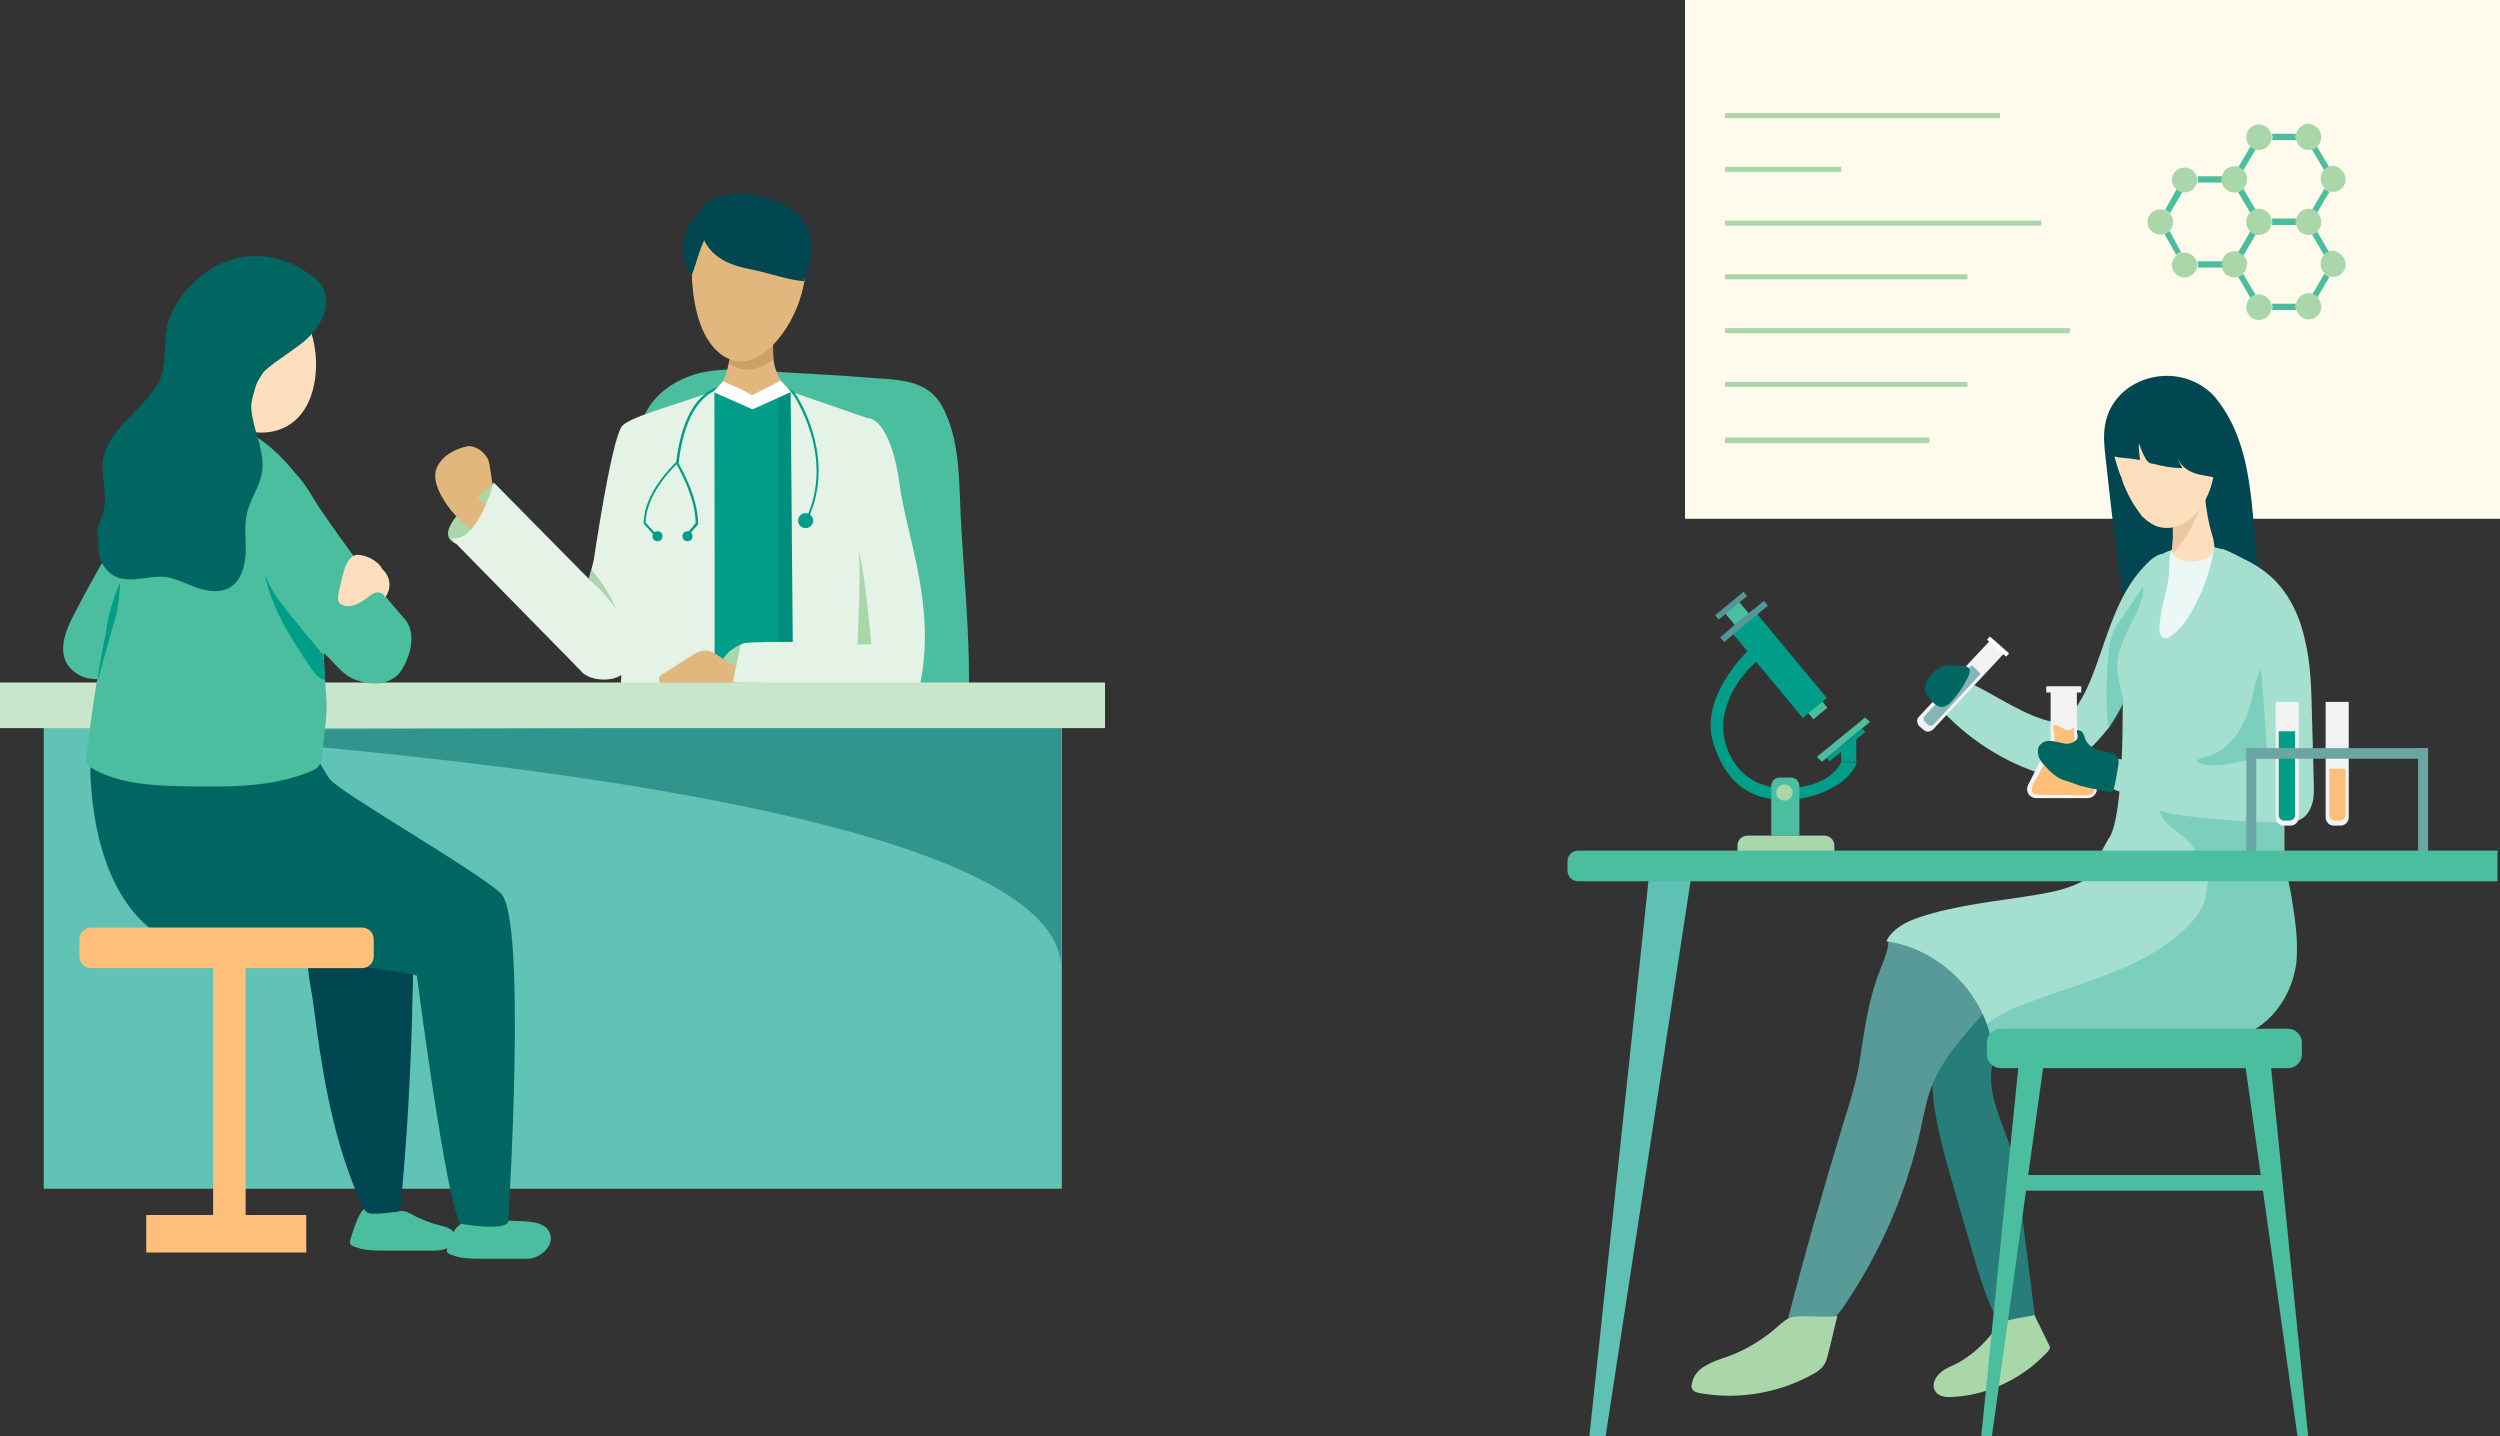 <?xml version="1.0" encoding="utf-8"?>
<!-- Generator: Adobe Illustrator 25.0.0, SVG Export Plug-In . SVG Version: 6.00 Build 0)  -->
<svg version="1.1" id="Layer_1" xmlns="http://www.w3.org/2000/svg" xmlns:xlink="http://www.w3.org/1999/xlink" x="0px" y="0px"
	 viewBox="0 0 400 229.8" style="enable-background:new 0 0 400 229.8;" xml:space="preserve">
<rect x="0" y="0" width="400" height="229.8" fill="#333333" stroke="none"/>
<style type="text/css">
	.st0{fill:#A9D7AA;}
	.st1{fill:#4CBEA0;}
	.st2{fill:#E1B77E;}
	.st3{fill:#009D88;}
	.st4{opacity:0.25;fill:#006662;enable-background:new    ;}
	.st5{fill:#E5F3E6;}
	.st6{fill:#CE9F67;}
	.st7{fill:#FFFFFF;}
	.st8{fill:#61C2B6;}
	.st9{opacity:0.49;fill:#006662;enable-background:new    ;}
	.st10{fill:#CAE6CA;}
	.st11{fill:#004751;}
	.st12{fill:#006662;}
	.st13{fill:#FEDFBD;}
	.st14{fill:#FDBF7A;}
	.st15{fill:#FFFBEC;}
	.st16{fill:#267D7A;}
	.st17{fill:#579A97;}
	.st18{fill:#A5DFCF;}
	.st19{opacity:0.25;fill:#009D88;enable-background:new    ;}
	.st20{fill:#EBF8F5;}
	.st21{fill:#EDC7A2;}
	.st22{fill:#F2F2F2;}
	.st23{fill:#85B5B4;}
	.st24{fill:#5EC1B4;}
	.st25{fill:#549896;}
	.st26{fill:#6BA6A4;}
</style>
<path class="st0" d="M78.9,77.3c0,0-9,6.4-6.9,9c2.1,2.5,6.7-0.9,6.7-0.9l1.2-3.6L78.9,77.3z"/>
<path class="st1" d="M102.2,73.6c0-2.2-0.1-4.5,0.7-6.6c1.4-3.8,5.1-6.3,9-7.3c4.9-1.2,10.9-0.2,15.9,0c3.6,0.2,7.2,0.4,10.8,0.7
	c4.5,0.4,9.7,0,12.2,4.7c2.4,4.5,2.6,9.8,2.8,14.8c0.5,13.5,2.5,27.3,0.7,40.8c0,0.2-0.1,0.4-0.1,0.6c-0.1,0.8-0.3,1.6-0.7,2.2
	c-1,1.6-3,2.1-4.8,2.5c-10.4,2-21.2,2.4-31.8,1.3c-3.2-0.3-6.5-0.8-9.3-2.4c-8.1-4.4-5-14.3-5-21.8
	C102.7,93.4,102.4,83.5,102.2,73.6z"/>
<path class="st2" d="M78,86.9c-0.5,0-2.3-1.9-2.8-2.3c-1.1-0.9-2.1-1.8-3-2.9c-1.4-1.8-3.4-4.9-2.2-7.1c0.9-1.8,2.9-2.8,4.8-3.2
	c1.3-0.2,3,1.1,3.4,2.4c0.1,0.3,0.6,3.6,0.6,3.6l-2.4,2.2l3.3,3.2l0.2,3.8C80,86.6,78,86.9,78,86.9z"/>
<path class="st2" d="M113.5,63.4c4.1,2.5,9.8,2.4,13.8-0.2c-1.9-1.1-3.1-3.1-3.5-5.3c0-0.2-0.1-0.4-0.1-0.6c-0.1-0.5-0.1-1-0.1-1.5
	s0-1,0-1.5c0-0.2,0-0.4,0-0.5c0-0.8,0.1-1.6,0.2-2.4c0,0,0,0-0.1,0.1c-1.8,2.3-4.2,4.3-6.9,5.4c0,0.4-0.1,0.8-0.2,1.2
	s-0.2,0.9-0.3,1.3l0,0c-0.2,0.7-0.5,1.4-0.9,2C115,62.3,114.4,63.1,113.5,63.4z"/>
<polygon class="st3" points="110.8,64 110.8,129.6 130.6,128.9 134.5,66.2 126.6,62.7 126.6,62.7 121.7,62.6 120.3,63.2 118.8,62.6 
	114.3,62.5 "/>
<path class="st4" d="M124.5,63.5l0.1,109c0,2.6,2.1,4.8,4.8,4.8h1.9l-2-113.2c-1.7-0.6-2.4-1.3-2.7-1.4l-0.3-0.2L124.5,63.5z"/>
<path class="st5" d="M113.6,174.1c0,0.2-0.1,0.4-0.1,0.4c-1.1,2.3-16.1,2.6-16.1,2.6l2-69.1c-1.7,1.2-5.3,0.9-6.5-0.7L72.1,86.1
	c4.3,0.9,6.9-8.9,6.9-8.9l14.2,14.4l0.1,0.1l0.9,0.9l0.1-0.2l0.4-1.6l0.3-1.2c0,0,2.8-19.1,4.5-21.4c1.1-1.4,8.1-3.3,11.4-4.5
	c1.7-0.6,3-1,3.3-1.1h0.1c0,0,0,0,0,0.1C114.3,65.4,114.6,166.5,113.6,174.1z"/>
<path class="st5" d="M141.8,116.2V180l-1.9-1.1v0.1l-9.3-3.8c-1.9-1.2-3.1-1.5-3.2-6.8l-0.9-105.8l1,0.4l0,0l11.3,3.9
	c1.4,0.7,2.5,2,2.7,3.6l3.1,22.7C150.8,106.4,146.4,113.1,141.8,116.2z"/>
<g>
	<path class="st3" d="M110.1,85.7l-0.3-0.2l1.5-1.8c0-4.4-3.1-9.4-3.1-9.5l0.3-0.2c0,0.1,3.2,5.2,3.2,9.8v0.1L110.1,85.7z"/>
	<circle class="st3" cx="105.2" cy="85.8" r="0.8"/>
	<circle class="st3" cx="110" cy="85.8" r="0.8"/>
	<path class="st3" d="M104.7,85.7l-1.7-1.9v-0.1c0-4.8,4.6-9.2,5.2-9.8c1.4-11.8,7.2-12.1,7.5-12.2v0.4c-0.1,0-5.8,0.4-7.1,11.9v0.1
		h-0.1c-0.1,0-5.1,4.6-5.2,9.5l1.6,1.8L104.7,85.7z"/>
</g>
<g>
	<path class="st3" d="M129.4,82.8l-0.3-0.1c4.4-9.8-1.9-19.1-2.5-20.1l0.6,0.3l0,0C128.7,65.2,133.4,73.8,129.4,82.8z"/>
	<circle class="st3" cx="128.9" cy="83.3" r="1.2"/>
</g>
<path class="st6" d="M116.7,58.2c0.7,0.5,1.6,0.8,2.5,0.9c1.7,0.1,3.2-0.6,4.6-1.7c-0.1-0.5-0.1-1-0.1-1.5s0-1,0-1.5
	c0-0.2,0-0.4,0-0.5c0-0.8,0.1-1.6,0.2-2.4c0,0,0,0-0.1,0.1c-1.8,2.3-4.2,4.3-6.9,5.4C116.8,57.4,116.7,57.8,116.7,58.2z"/>
<polygon class="st7" points="114.1,62.7 120.4,65.5 126.6,62.7 126.6,62.7 124.9,60.9 122,62.4 120.3,63.2 118.6,62.3 115.7,61 
	114.3,62.5 "/>
<path class="st5" d="M138.9,66.9c0,0,3.6-0.2,5.1,11s10.6,29.7-5.1,47.7l-6.7,1.5L138.9,66.9z"/>
<path class="st2" d="M110.8,38.9c-0.3,4.3-0.2,8.7,1.2,12.8c1,2.9,3.1,5.8,6.1,6.1c2.5,0.2,4.7-1.5,6.3-3.4c4.2-5,5.7-12.2,3.8-18.5
	c-0.2-0.6-0.4-1.2-0.8-1.7c-0.6-0.7-1.5-1-2.3-1.3C119.2,31.2,111.3,31.6,110.8,38.9z"/>
<path class="st5" d="M126,102.7c-0.8,0-6.1,0-6.9,0.2c-0.7,0.2-1.3,0.7-2,1.1c-2.2,1.4,0.1,2.9-2,4.3c-0.2,0.6,0.5,0.9,1,0.9
	c10.3,0.2,20.6,0.1,30.8-0.4c0.9,0,0.2-5-0.7-5.5c-1.3-0.9-4.6-0.2-6.1-0.2C135.4,103,130.7,102.8,126,102.7z"/>
<path class="st0" d="M118.5,103.1l-1.2,5.9l-2.2-0.7C115,108.3,114.3,105.2,118.5,103.1z"/>
<path class="st2" d="M112.5,104.1c-0.7,0.1-1.4,0.5-2,0.9c-1.6,1-3.1,2-4.7,3c-0.1,0.1-0.2,0.2-0.3,0.3c-0.3,0.6,0.3,1.3,0.8,1.5
	c3.4,1.2,6.9,1.6,10.4,1c0.5-1.3,0.8-2.9,1-4.4C116,106.2,114.4,103.8,112.5,104.1z"/>
<rect x="7" y="109.5" class="st8" width="162.9" height="80.7"/>
<path class="st0" d="M137.2,103.1c0.1-2.5,0.2-5.1,0.3-7.6c0-2.5,0.1-5.1-0.1-7.7c0.5,2.5,0.9,5,1.2,7.6c0.3,2.5,0.6,5.1,0.8,7.7
	H137.2z"/>
<path class="st0" d="M93.2,91.7L93.2,91.7C93.2,91.8,93.2,91.8,93.2,91.7L93.2,91.7z"/>
<path class="st0" d="M98.7,97.6c-1.3-1.9-2.8-3.5-4.5-4.9l0.4-1.6C96.3,93.1,97.7,95.3,98.7,97.6z"/>
<path class="st9" d="M169.8,116v39c0-20.7-69.8-30.9-118.1-35.4c-15.8-1.5-29.3-2.4-37.3-2.9v-0.1c8,0.1,21.7,0.1,37.7,0.1
	C100.3,116.5,169.8,116,169.8,116z"/>
<rect y="109.2" class="st10" width="176.8" height="7.3"/>
<path class="st1" d="M56.1,198.2c-0.1,0.2-0.1,0.4-0.1,0.7c0.1,0.3,0.4,0.5,0.8,0.6c1.5,0.6,3.2,0.6,4.9,0.6c2.4,0,4.8,0,7.2,0
	c1,0,2,0,2.8-0.5s1.4-1.6,0.9-2.4c-0.4-0.7-1.3-0.9-2.1-1.1c-1.6-0.4-3.2-1-4.6-1.8c-0.4-0.2-0.9-0.5-1.3-0.5
	c-0.4-0.1-0.8,0-1.2,0.1C58.9,194.4,58.5,190.2,56.1,198.2z"/>
<path class="st1" d="M71.6,199.5c-0.1,0.2-0.1,0.4-0.1,0.7c0.1,0.3,0.4,0.5,0.8,0.6c1.5,0.6,3.2,0.6,4.9,0.6c2.4,0,4.8,0,7.2,0
	c2.1,0,4.8-2.4,3.3-4.6c-1.4-2-5.6-1.1-7.6-1.7c-0.4-0.1-0.8,0-1.2,0.1C74.4,195.6,73.2,194.5,71.6,199.5z"/>
<path class="st11" d="M66.1,152c0,2.6,0,5.2-0.1,7.7c-0.2,10.5-0.9,23.7-2,34c-1.3,0.3-2.7,0.5-4,0.5c-0.5,0-1,0-1.4-0.3
	s-1.6-3.2-1.8-3.7c-3.8-9.3-5.4-19.6-6.7-29.8c-0.1-0.8-0.3-1.9-0.5-3.1c-0.5-3-0.8-6.6,1.1-7.8c3.2-2,10-0.6,13.4-0.1
	c0.6,0.1,1.3,0.2,1.7,0.9C66,150.8,66.1,151.5,66.1,152z"/>
<path class="st12" d="M14.5,118.6c0,0.8-2.5,32.9,21.1,34.2s31.1,3.3,31.1,3.3s4.7,36.6,7,39.7c0,0,6.6,1.2,7.6-0.2
	c0,0,3.1-48.8-1.2-52.7c-4.3-3.9-25.9-16.2-27.4-18.3c-1.4-2.1-4.7-8.3-4.7-8.3L14.5,118.6z"/>
<path class="st13" d="M50.5,59.8c-0.4,4.8-2.9,9.1-8.2,9.4c-2.8,0.2-4.9-1.2-6-3.4c-1.6-3.2-2.5-6.8-2.4-10.4c0-3.2,1-6.7,4-8.5
	s6.8-0.7,9.1,1.4C49.5,50.7,50.9,55.5,50.5,59.8z"/>
<path class="st12" d="M31.5,51.3c-0.8,2.7-0.8,3.5-1,7.5c-0.1,1.4-0.1,2.9,0.3,4.3c0.5,1.4,1.6,2.7,3.2,2.9c1.6,0.3,3.2-0.6,4.3-1.8
	s1.8-2.5,2.9-3.7c2.1-2.4,5.1-3.9,7.6-6c2.4-2.1,4.3-5.4,3-8.2c-0.9-2-3.3-3.2-5.6-3.4C39.4,42.2,33.3,45.2,31.5,51.3z"/>
<path class="st13" d="M36.5,66.8c-1.1,0.3-1.4,1.8-0.8,2.7c0.6,0.9,1.9,1.2,3,1c0.6-0.1,1.2-0.3,1.6-0.8c0.6-0.8,0.2-2,0.3-3
	c-1.4-0.2-2.9-0.3-4.3-0.2"/>
<path class="st1" d="M64.2,107.3c-0.7,1.1-2,1.8-3.3,2c-1.1,0.2-2.4,0-3.6-0.4c-2.5-0.7-3.6-2.8-5.5-4.4c0,0.1,0,0.2,0,0.3
	c0,0,0,0,0,0.1c0,0.7,0.1,1.4,0.1,2.1c0.4,6.2,0.5,6.2,0.1,9.5c-0.1,0.8-0.2,1.7-0.3,2.9c0,0.4-0.1,0.7-0.1,1.2
	c-0.1,0.6-0.2,1.3-0.5,1.8c-0.4,0.6-1,0.9-1.6,1.1c-6.4,2.6-13.4,2.4-20.2,2.3c-5.3-0.1-11-0.4-15.6-3.5c0.2-2,0.4-3.9,0.7-5.7v-0.1
	c1.5-11.9,3.3-17.9,6.6-31.4c1.2-4.8,2.2-10.2,5.5-13.5c10.3-10.4,20.5,3.9,20.8,4.2c1.4,1.3,3.1,4.4,3.7,5.3
	c4.8,7,8.2,11.6,13.8,18C66.6,101.2,65.8,104.8,64.2,107.3z"/>
<path class="st1" d="M11.8,98.4c-1.2,2.3-2.4,5.2-1.2,7.6c0.8,1.5,2.4,2.4,3.9,2.6s3.2,0,4.8-0.3c2.9-9,5.7-17.9,8.5-27
	c0.4-1.4,2.3-7.4,0.2-8.2c-1.7-0.6-4.8,5.7-5.7,7.1C18.5,86.1,15,92.2,11.8,98.4z"/>
<path class="st3" d="M52,108.8L52,108.8c-1.1-0.2-1.7-1.2-2.3-2c-3.2-4.7-6.4-9.7-7.4-15.3c0.2,1,0.8,2.1,1.5,3.3l0,0
	c1.5,2.4,3.8,4.9,5,6.5c0.2,0.3,1.7,1.9,2.9,3.5c0,0.3,0,0.6,0.1,0.9v0.1C51.9,106.8,52,107.8,52,108.8z"/>
<path class="st3" d="M15.6,108.6c0.4-2.6,0.9-5.2,1.4-7.7c0.2-1.3,0.4-2.6,0.8-3.8c0.4-1.3,0.8-2.5,1.3-3.7h0.1
	c0,1.3-0.2,2.6-0.4,3.9c-0.2,1.3-0.6,2.5-1,3.8c-0.7,2.5-1.4,5.1-2.1,7.6L15.6,108.6z"/>
<path class="st14" d="M57.9,154.9H14.6c-1.1,0-1.9-0.9-1.9-1.9v-2.7c0-1.1,0.9-1.9,1.9-1.9h43.3c1.1,0,1.9,0.9,1.9,1.9v2.7
	C59.8,154,59,154.9,57.9,154.9z"/>
<rect x="34.1" y="153.2" class="st14" width="5.2" height="46.5"/>
<rect x="23.4" y="194.4" class="st14" width="25.6" height="6"/>
<path class="st12" d="M27.3,50.4c-1.5,3.3-0.2,8.2-2.2,11.3c-2.6,4.1-7.8,7.1-8.6,11.8c-0.4,2.8,0.8,5.8,0,8.5
	c-0.5,1.6-1.6,3.5-0.3,4.7c0.6,0.5,1.4,0.6,2.2,0.6c2.8,0.2,6,0.3,8.2-1.4c0.9-0.7,1.5-1.7,2.1-2.7c4.1-6.7,7.9-13.5,11.6-20.4
	c0.8-1.5,1.5-3,2.6-4.2c2.4-2.7,6.1-4.3,8.1-7.3c0.9-1.4,1.4-3.2,0.7-4.8c-1.4-2.9-6.9-6.5-13.3-5.3C33.4,42.2,29.3,46,27.3,50.4z"
	/>
<path class="st13" d="M57.6,88.8c-2.4-0.4-2.8,3.7-3.4,6c-0.1,0.5-0.2,1,0,1.5c0.3,0.5,1,0.7,1.6,0.7c1.1-0.1,2-0.7,2.9-1.3
	c0.5-0.4,0.9-0.8,1.5-0.9s1.3,0.2,1.4,0.8c0.5-0.6,0.8-1.5,0.7-2.4c-0.1-0.8-0.5-1.6-1.2-2.2C61.2,90.9,60.1,89.2,57.6,88.8z"/>
<path class="st11" d="M114.9,41.1c1.6,1.2,3.7,1.7,5.7,2.1c2.9,0.6,5.1,1.5,8,1.8c1.5-3.4,1.8-7.4-0.4-10.1
	c-1.1-1.3-2.7-2.2-4.3-2.8c-2-0.8-4.1-1.2-6.2-1.1c-2.2,0.1-5.6,1-5.8,3.5C111.7,37,112.8,39.6,114.9,41.1z"/>
<path class="st11" d="M109.5,41.5c0.2,0.7,0.8,2,1.1,2.7c0.8-1.9,1.3-4.4,2.3-6.2c0.5-0.9,1.3-2.3,0.6-3.3c-0.6-0.9-1.6-0.6-2.3,0.1
	C109.6,36.4,109,39.3,109.5,41.5z"/>
<path class="st12" d="M41.9,75.7c-0.4,2.3-1.9,4.2-2.4,6.5c-0.5,2.1-0.1,4.2-0.2,6.4c-0.1,2.1-0.8,4.5-2.7,5.5
	c-1.6,0.8-3.5,0.5-5.2-0.1s-3.3-1.5-5.1-1.7c-2.6-0.2-5.3,1-7.7,0c-0.9-0.4-1.6-1.1-2.1-1.9c-0.9-1.5-1-3.6-0.4-5.3
	c1-2.7,3.2-4.6,5.6-6.2c1.2-0.8,2.5-1.6,3.5-2.8c2.1-2.5,2.3-6,3.7-9c1.4-2.9,4-5.1,6.5-7.2c1-0.9,2.1-1.8,3.4-2.2
	c2.8-0.8,2.9,0.7,2.5,2.7c-0.4,1.7-1.2,3.7-1.1,4.9c0.1,1.6,0.6,3.2,1,4.7c0.2,0.6,0.4,1.3,0.5,1.9C42,73.2,42.1,74.4,41.9,75.7z"/>
<rect x="269.6" class="st15" width="130.4" height="83"/>
<path class="st11" d="M336.8,68.1c-0.3,1.7-0.1,3.4,0.1,5.2c1.5,13.6,3,27.2,6.4,40.4c0.1,0.4,0.2,0.9,0.5,1.3
	c0.5,0.5,1.2,0.7,2,0.8c3.2,0.4,6.5,0,9.4-1.4s5.4-3.9,6.3-6.9c0.8-2.5,0.6-5.3,0.4-7.9c-0.4-4.9-0.8-9.8-1.2-14.7
	c-0.6-6.8-1.2-13.9-5-19.6c-0.8-1.2-1.7-2.4-2.9-3.2C346.9,57.8,337.9,60.9,336.8,68.1z"/>
<path class="st16" d="M318.7,170.8c-0.8,4.7,2,9.2,3.3,13.9c0.6,2.1,0.9,4.2,1.1,6.4c1,7.8,2,15.7,3,23.5c-1.7,0.5-3.4,0.7-5.2,0.7
	c-0.3-2.1-1.3-4-2.2-5.9c-1.3-2.9-2.2-6-3.1-9c-1-3.5-2-6.9-3-10.4c-1.3-4.5-2.6-9-3.2-13.6c-0.8-6.9,0.1-13.8,1.3-20.6
	c0.2-1.2,0.4-2.5,1.1-3.6c1.3-2,3.7-2.7,6-3.3c0.6-0.2,1.2-0.3,1.7-0.2c0.6,0.1,1,0.5,1.4,1c2.8,3,2.6,6.5,1.7,10.1
	C321.6,163.6,319.4,167,318.7,170.8z"/>
<path class="st0" d="M312.6,218.4c-0.9,0.4-1.8,0.8-2.4,1.5c-0.7,0.7-1.1,1.8-0.6,2.6c0.5,1,1.9,1.1,2.9,1c5.7-0.3,11.2-3,15.1-7.2
	c0.2-0.2,0.3-0.4,0.4-0.6c0-0.2-0.1-0.4-0.2-0.6c-0.8-1.6-1.5-3.1-2.3-4.7c-1.6,0.4-3.4,0.5-4.9,1.1c-1.1,0.5-1.2,1-2,2
	C317,215.5,314.9,217.3,312.6,218.4z"/>
<polygon class="st1" points="323.1,169.1 317,229.8 318.7,229.8 327.1,169.4 "/>
<path class="st17" d="M298.3,165c-0.4,2.1-0.6,4.1-1,6.2c-0.6,2.8-1.4,5.5-2.3,8.3c-3.3,10.8-6.4,21.7-9.2,32.6
	c2.5,0.3,5.2,0.5,7.2-0.9c1-0.7,1.7-1.7,2.3-2.6c5.7-8.5,9.8-18,12-27.9c0.5-2.3,0.9-4.6,1.7-6.7c1.7-4.5,5.1-8.2,8.3-11.8
	c0.3-0.3,0.6-0.7,0.6-1.2c0-0.3-0.2-0.6-0.3-0.9c-4.1-5.4-8.7-8.8-15.6-9.7c0.7,0.8-1.6,5.5-1.9,6.8
	C299.3,159.6,298.7,162.3,298.3,165z"/>
<path class="st18" d="M367.4,154.1c-0.7,5.4-4.5,10.8-9.9,11.8c-1.9,0.4-3.9,0.2-5.8,0.1c-11.1-0.8-22.2-0.6-33.3-0.4
	c-0.1-0.6-0.3-1.2-0.5-1.7c-2.4-6.9-8.9-12.3-16.1-13.3c1-2,3.1-3.1,5.2-3.8c6.2-2.1,12.8-2.6,19.2-3.7c2.3-0.4,4.7-0.9,6.8-2
	c2.1-1.1,3.8-3,4.3-5.3c9.4-0.7,18.4-0.5,27.8,0.2c0.3,1.3,0.5,2.6,0.8,3.9c0.2,0.9,0.4,1.9,0.6,2.8
	C367.1,146.5,367.8,150.3,367.4,154.1z"/>
<path class="st19" d="M367.4,154.1c-0.7,5.4-4.5,10.8-9.9,11.8c-1.9,0.4-3.9,0.2-5.8,0.1c-11.1-0.8-22.2-0.6-33.3-0.4
	c-0.1-0.6-0.3-1.2-0.5-1.7c1.3-1.2,3-2,4.6-2.7c9.2-3.8,19.5-5.6,26.8-12.3c1.3-1.2,2.6-2.6,3.3-4.3c0.8-1.9,0-4.4,2.3-5.2
	c2.5-0.9,6.4-0.2,9,0.1c0.7,0.1,1.4,0.2,2,0.5c0.2,0.9,0.4,1.9,0.6,2.8C367.1,146.5,367.8,150.3,367.4,154.1z"/>
<path class="st18" d="M365.5,137.6h-3.2l-26.6-0.4l1.6-2.9c2.8-3.4,2.3-24.5,2.3-24.5l6.6-21.3c6.8-3.1,12.2,0.7,12.2,0.7
	s4.9,12.2,5.1,13c0.2,0.7,1.6,9.4,1.6,9.4l0.4,20.4V137.6z"/>
<path class="st19" d="M365.5,137.6H362c-3.3-0.4-6.6-0.7-10-0.7c-0.2,0-0.3,0-0.4-0.1s-0.1-0.2-0.2-0.3c-1-3-5.2-3.8-5.9-6.9
	c1.6,1.1,17.5,2.4,19.9,1.8L365.5,137.6z"/>
<path class="st20" d="M345.5,100.4c0,0.7,0.1,1.5,0.7,1.7c0.4,0.1,0.8-0.1,1.1-0.3c1.1-0.7,2-1.8,2.7-2.9c2.2-3.3,3.7-7.5,4.3-11.4
	c-1.3,0.3-2.6,0.9-3.9,0.8c-0.7-0.1-1.6-0.7-2.3-0.6c-1.2,0.1-0.9,1.9-1,2.9c-0.1,1.1-0.1,2.2-0.4,3.3
	C346.2,96.1,345.6,98.3,345.5,100.4z"/>
<path class="st13" d="M354.1,88.4c-0.2,0.3-0.5,0.6-0.9,0.8c-1.1,0.6-2.4,0.8-3.6,0.6c-0.8-0.2-1.6-0.6-1.9-1.2
	c-0.1-0.1-0.1-0.3-0.1-0.4c-0.1-0.4,0-0.7,0-1.1c0.2-1.5-0.1-3.5,0.2-5c0.1-0.4,0.2-0.7,0.3-1c0.8-1.6,3-3.2,4.5-4.2
	c0,0.5,0,1.1,0.1,1.6c0,0.3,0.1,0.7,0.1,1c0.2,2.2,0.6,4.4,1.3,6.6C354.2,86.8,354.5,87.7,354.1,88.4z"/>
<path class="st21" d="M352.7,79.4c-0.3,1.4-1.1,3-1.7,4.2c-0.8,1.7-1.9,3.3-3.1,4.7c-0.1,0.1-0.1,0.1-0.2,0.2
	c-0.1-0.1-0.1-0.3-0.1-0.4c-0.1-0.4,0-0.7,0-1.1c0.2-1.5-0.1-3.5,0.2-5c0.9-0.6,1.7-1.3,2.6-1.9c0.6-0.5,1.5-1.4,2.3-1.7
	C352.7,78.8,352.7,79.1,352.7,79.4z"/>
<path class="st13" d="M354.6,73.4c-0.3,2.2-0.6,4.5-1.7,6.5c-1,2-2.7,3.8-4.9,4.4c-1.1,0.3-2.2,0.2-3.2-0.2
	c-0.8-0.4-1.8-1.1-2.3-1.8c-1-1.3-1.9-2.8-2.8-5c-0.1-0.3-0.2-0.7-0.3-1l-0.2-0.4c-2.3-6.2-2.5-13.6,4.7-14.4c0.1,0,0.2,0,0.3,0
	c2.5-0.2,5,0.7,7,2.2c1,0.7,1.9,1.6,2.6,2.7C355,68.3,354.9,70.9,354.6,73.4z"/>
<path class="st18" d="M356.7,88.3c2.1,1,4.3,2,6.1,3.5c3.1,2.5,5,6.3,5.9,10.2c1,3.9,1.1,7.9,1.2,11.9c0.1,3.7,0.2,7.4,0.3,11.1
	c0,1.1,0.1,2.3-0.2,3.4c-0.3,1.1-0.9,2.2-1.9,2.7c-0.9,0.5-2,0.5-3,0.5c-9.6-0.2-19.3-2.2-28.2-5.8c0.1-1.5,0.2-3.1,0.3-4.6
	c7.3,1.1,14.8,1.5,22.2,1c0.6,0,1.2-0.1,1.6-0.4s0.6-0.7,0.8-1.1c0.8-1.9,1-4,1-6c0-8.4-2.8-16.6-6.4-24.3c-0.4-0.9-0.9-1.6-1.5-2.4
	C355.4,87.6,356.1,88,356.7,88.3z"/>
<path class="st18" d="M345.9,91.9c-1.2,3.5-2,7.1-2.9,10.7c-0.9,3.5-1.9,7.1-3.5,10.3c-0.6,1.2-1.3,2.3-2,3.4
	c-0.1,0.2-0.2,0.3-0.4,0.5c-2,2.6-4.6,4.7-7.2,6.8c-0.3,0.2-0.6,0.5-1,0.6c-0.5,0.2-1.1,0-1.7-0.2c-6.6-2-12.6-5.9-17.2-11.1
	c-0.3-0.3-0.6-0.8-0.6-1.2c0-0.3,0.3-0.6,0.5-0.8c0.7-0.7,1.4-1.5,2.2-2.1c0.2-0.2,0.4-0.4,0.7-0.4c0.3,0,0.5,0.1,0.8,0.2
	c4.6,1.8,8.6,5,13.3,6.5c0.9,0.3,1.9,0.5,2.8,0.2c0.7-0.2,1.3-0.8,1.8-1.3c1.3-1.5,2.2-3.3,3-5.2c2.4-5.9,3.7-12.3,7.7-17.2
	c0.9-1,2.4-2.9,3.9-3C348.1,88.2,346.3,90.9,345.9,91.9z"/>
<rect x="328.1" y="110.6" class="st22" width="4.2" height="9.4"/>
<rect x="327.4" y="109.8" class="st22" width="5.6" height="1"/>
<path class="st22" d="M328.2,118.2l-3.7,7.4c-0.5,1,0.2,2.1,1.3,2.1h8.2c1.1,0,1.8-1.1,1.4-2l-3.2-7.7L328.2,118.2z"/>
<path class="st14" d="M330,116.5c0.2,0.1,0.5,0.3,0.7,0.3c0.4,0.1,0.8-0.2,1.2-0.5c0,1.2,0,2.4,0.2,3.7c0.1,0.6,0.2,1.1,0.4,1.6
	c0.2,0.5,0.4,0.9,0.7,1.4c0.3,0.4,0.6,0.8,0.9,1.2c0.3,0.4,0.6,0.7,0.8,1.2c0.2,0.4,0.3,1,0,1.4c-0.1,0.1-0.2,0.3-0.3,0.3
	c-0.1,0.1-0.3,0.1-0.4,0.1c-1.1,0.2-2.3,0-3.5,0c-0.7,0-1.3,0-2,0c-0.9,0-1.9,0-2.8-0.1c-0.3,0-0.5-0.1-0.7-0.3
	c-0.1-0.1-0.1-0.3-0.1-0.5c0-0.6,0.3-1.2,0.7-1.7c0.4-0.5,0.4-0.8,0.7-1.3c0.1-0.3,0.5-1,0.7-1.3c0.4-0.7,1.1-1.2,1.3-1.9
	c0.3-0.8,0.2-1.7,0.2-2.5c0-0.2-0.3-1.5-0.1-1.6C328.8,115.8,329.7,116.4,330,116.5z"/>
<path class="st12" d="M337.9,126.8c-1.2-0.2-2.4-0.5-3.5-0.7c-0.7-0.2-1.5-0.3-2.2-0.6c-0.9-0.4-2.1-0.6-2.9-1.1
	c-1-0.6-1.7-1.4-2.5-2.3s-1.1-2.4-0.2-3.1c0.6-0.6,1.6-0.5,2.5-0.3c0.5,0.1,1.1,0.3,1.6,0.3s1.1-0.2,1.5-0.6s0.3-1.1-0.1-1.4
	c0.3-0.3,0.9-0.1,1.1,0.2c0.3,0.4,0.3,0.8,0.5,1.2c0.4,0.8,1.2,1.4,2.1,1.6c1.7,0.6,3,0.1,3.2,2
	C338.9,122.4,338.3,126.9,337.9,126.8z"/>
<polygon class="st22" points="332.3,115.7 332.3,117.8 331.9,117.7 331.9,116.1 332,115.4 "/>
<path class="st22" d="M320.6,104.6l-11.3,12.1c-0.4,0.4-1.1,0.5-1.5,0.1l-0.7-0.6c-0.4-0.4-0.5-1.1-0.1-1.5l11.3-12.1L320.6,104.6z"
	/>
<path class="st23" d="M316.9,107.8l-7.5,8.1c-0.3,0.3-0.7,0.3-1,0l-0.4-0.4c-0.3-0.3-0.3-0.7,0-1l7.5-8.1L316.9,107.8z"/>
<rect x="319.4" y="101.3" transform="matrix(0.661 -0.75 0.75 0.661 30.813 274.946)" class="st7" width="0.7" height="4.1"/>
<path class="st12" d="M313.7,106.5c-1-0.1-2.1-0.2-3.1,0.2c-0.7,0.3-1.3,0.8-1.8,1.5c-0.5,0.6-0.8,1.3-0.8,2.1
	c0.1,0.8,0.7,1.5,1.3,2.1c0.4,0.4,1,0.8,1.6,0.7c0.5-0.1,1-0.5,1.3-0.8c1-1.1,1.9-2.4,2.6-3.8c0.2-0.4,0.5-1.1,0.3-1.5
	C314.8,106.5,314.1,106.6,313.7,106.5z"/>
<polygon class="st24" points="263.9,139.6 254.3,229.8 256.9,229.8 270.7,139.6 "/>
<path class="st19" d="M362.7,119.8c-0.3-4.2-0.6-8.5-0.9-12.7c-0.8,1.1-1,2.6-1.3,3.9c-0.7,3-1.8,6.1-4.1,8.2
	c-0.7,0.6-1.4,1.1-2.3,1.5c-0.8,0.4-2,0.5-2.6,1c0.9,1.2,4.5,0.7,5.8,0.4C358.7,121.6,362.9,121.6,362.7,119.8z"/>
<path class="st19" d="M340.5,100.7c-1,2.1-2,4.4-1.7,6.9c0.1,1.5,0.7,2.9,0.9,4.4c0,0.3,0,0.7,0,1c-0.6,1.2-1.3,2.3-2,3.4
	c-0.1-0.1-0.2-0.1-0.4-0.2c-0.4-4-0.3-8.1,0.1-12.1c0.1-0.8,0.2-1.7,0.5-2.5s0.8-1.6,1.3-2.3c0.9-1.4,1.9-2.7,2.8-4.1
	c0.3-0.4,0.6-0.9,0.9-1.3C343.1,96,341.4,98.8,340.5,100.7z"/>
<path class="st0" d="M276.3,217.1c-1.2,0.4-2.4,0.8-3.4,1.4c-1.1,0.6-2,1.6-2.2,2.9c-0.1,0.3-0.1,0.7,0.1,0.9
	c0.2,0.4,0.7,0.5,1.2,0.6c6.1,1.1,12.6,0,18-3c0.6-0.3,1.2-0.7,1.6-1.2c0.6-0.7,0.8-1.6,1-2.5c0.5-1.9,0.9-3.8,1.4-5.7
	c-0.1,0.3-5,0.1-5.4,0.1c-2,0-2.4,0.1-3.9,1.4C282.3,214.2,279.4,216,276.3,217.1z"/>
<polygon class="st1" points="363.2,169.1 369.3,229.8 367.6,229.8 359.1,169.4 "/>
<path class="st1" d="M366.1,170.9h-46c-1.2,0-2.2-1-2.2-2.2v-1.9c0-1.2,1-2.2,2.2-2.2h46c1.2,0,2.2,1,2.2,2.2v1.9
	C368.3,169.9,367.3,170.9,366.1,170.9z"/>
<rect x="322.1" y="188" class="st1" width="40.9" height="2.5"/>
<path class="st11" d="M337.6,72.7c0.4,0.3,1,0.4,1.5,0.5c1.1,0.1,2.2,0.2,3.3,0.4c-0.1-0.9-0.2-1.8-0.2-2.7c0.3,0.8,0.6,1.6,1,2.3
	c0.1,0.3,0.3,0.5,0.5,0.7s0.5,0.3,0.8,0.3c1.5,0.4,3.1,0.7,4.7,0.7c-0.3-0.5-0.6-1-0.7-1.6c0.3,1.2,1.5,2,2.6,2.4s2.3,0.4,3.5,0.8
	c1.1-3.4,0.3-7.1-0.4-10.6c-0.2-0.8-0.3-1.5-0.6-2.2c-0.6-1.2-1.6-2.2-2.8-2.6c-0.7-0.2-1.5-0.3-2.2-0.4c-1.2-0.1-2.5-0.2-3.7,0
	c-1.3,0.2-2.5,0.8-3.7,1.5c-0.7,0.4-1.4,0.9-2,1.5c-1.2,1.2-1.7,3-2.1,4.7C336.8,69.5,336.6,71.8,337.6,72.7z"/>
<rect x="276" y="18.1" class="st0" width="44" height="0.8"/>
<rect x="276" y="26.7" class="st0" width="18.6" height="0.8"/>
<rect x="276" y="35.3" class="st0" width="50.6" height="0.8"/>
<rect x="276" y="43.9" class="st0" width="38.8" height="0.8"/>
<rect x="276" y="61.1" class="st0" width="38.8" height="0.8"/>
<rect x="276" y="70" class="st0" width="32.7" height="0.9"/>
<rect x="276" y="52.5" class="st0" width="55.2" height="0.8"/>
<path class="st1" d="M358,41.3L358,41.3L358,41.3L358,41.3L358,41.3z M367.4,35h-3.9c0,0.1,0.1,0.3,0.1,0.5s0,0.3-0.1,0.5h3.9
	c0-0.1-0.1-0.3-0.1-0.5S367.3,35.2,367.4,35z M371.9,43.8l-2,3.4c0.3,0.1,0.6,0.3,0.8,0.5l2-3.4C372.4,44.1,372.1,44,371.9,43.8z
	 M358.9,43.8c-0.2,0.2-0.5,0.4-0.8,0.5l2,3.4c0.2-0.2,0.5-0.4,0.8-0.5L358.9,43.8z M367.4,48.6h-3.9c0,0.1,0.1,0.3,0.1,0.5
	s0,0.3-0.1,0.5h3.9c0-0.1-0.1-0.3-0.1-0.5C367.3,48.9,367.3,48.8,367.4,48.6z M370.7,37c-0.2,0.2-0.5,0.4-0.8,0.5l2,3.4
	c0.2-0.2,0.5-0.4,0.8-0.5L370.7,37z M360.1,37l-2,3.4c0.3,0.1,0.6,0.3,0.8,0.5l2-3.4C360.6,37.3,360.3,37.2,360.1,37z"/>
<path class="st0" d="M358.9,40.8c-0.2-0.2-0.5-0.4-0.8-0.5c-0.2-0.1-0.4-0.1-0.6-0.1c-1,0-1.8,0.7-2,1.6c0,0.2-0.1,0.3-0.1,0.5
	s0,0.3,0.1,0.5c0.2,0.9,1,1.6,2,1.6c0.2,0,0.4,0,0.6-0.1c0.3-0.1,0.6-0.2,0.8-0.5c0.4-0.4,0.6-0.9,0.6-1.5
	C359.6,41.7,359.3,41.2,358.9,40.8z M358,41.3L358,41.3L358,41.3L358,41.3L358,41.3z"/>
<g>
	<path class="st1" d="M358.9,30.2c-0.2,0.2-0.5,0.4-0.8,0.5l2,3.4c0.2-0.2,0.5-0.4,0.8-0.5L358.9,30.2z M358.9,30.2
		c-0.2,0.2-0.5,0.4-0.8,0.5l2,3.4c0.2-0.2,0.5-0.4,0.8-0.5L358.9,30.2z M367.4,21.4h-3.9c0,0.1,0.1,0.3,0.1,0.5s0,0.3-0.1,0.5h3.9
		c0-0.1-0.1-0.3-0.1-0.5C367.3,21.7,367.3,21.6,367.4,21.4z M367.4,35h-3.9c0,0.1,0.1,0.3,0.1,0.5s0,0.3-0.1,0.5h3.9
		c0-0.1-0.1-0.3-0.1-0.5S367.3,35.2,367.4,35z M371.9,30.2l-2,3.4c0.3,0.1,0.6,0.3,0.8,0.5l2-3.4C372.4,30.5,372.1,30.4,371.9,30.2z
		 M370.7,23.4c-0.2,0.2-0.5,0.4-0.8,0.5l2,3.4c0.2-0.2,0.5-0.4,0.8-0.5L370.7,23.4z M358.9,30.2c-0.2,0.2-0.5,0.4-0.8,0.5l2,3.4
		c0.2-0.2,0.5-0.4,0.8-0.5L358.9,30.2z M358.9,30.2c-0.2,0.2-0.5,0.4-0.8,0.5l2,3.4c0.2-0.2,0.5-0.4,0.8-0.5L358.9,30.2z
		 M360.1,23.4l-2,3.4c0.3,0.1,0.6,0.3,0.8,0.5l2-3.4C360.6,23.7,360.3,23.6,360.1,23.4z M358.9,30.2c-0.2,0.2-0.5,0.4-0.8,0.5l2,3.4
		c0.2-0.2,0.5-0.4,0.8-0.5L358.9,30.2z M358.9,30.2c-0.2,0.2-0.5,0.4-0.8,0.5l2,3.4c0.2-0.2,0.5-0.4,0.8-0.5L358.9,30.2z M367.4,35
		h-3.9c0,0.1,0.1,0.3,0.1,0.5s0,0.3-0.1,0.5h3.9c0-0.1-0.1-0.3-0.1-0.5S367.3,35.2,367.4,35z"/>
</g>
<path class="st1" d="M360.1,37l-2,3.4c0.3,0.1,0.6,0.3,0.8,0.5l2-3.4C360.6,37.3,360.3,37.2,360.1,37z M357.9,30.2L357.9,30.2
	L357.9,30.2L357.9,30.2z M348.3,30.2l-1.9,3.4c0.3,0.1,0.6,0.3,0.8,0.5l2-3.4C348.8,30.6,348.5,30.4,348.3,30.2z M358.9,30.2
	c-0.2,0.2-0.5,0.4-0.8,0.5l2,3.4c0.2-0.2,0.5-0.4,0.8-0.5L358.9,30.2z M360.1,37l-2,3.4c0.3,0.1,0.6,0.3,0.8,0.5l2-3.4
	C360.6,37.3,360.3,37.2,360.1,37z M357.9,30.2L357.9,30.2L357.9,30.2L357.9,30.2z M355.6,28.2h-4c0,0.1,0.1,0.3,0.1,0.5
	s0,0.3-0.1,0.5h4c0-0.2-0.1-0.3-0.1-0.5S355.6,28.4,355.6,28.2z M360.1,37l-2,3.4c0.3,0.1,0.6,0.3,0.8,0.5l2-3.4
	C360.6,37.3,360.3,37.2,360.1,37z M358,41.3L358,41.3L358,41.3L358,41.3L358,41.3z M355.6,41.8h-4c0,0.2,0.1,0.3,0.1,0.5
	s0,0.3-0.1,0.5h4c0-0.2-0.1-0.3-0.1-0.5S355.6,42,355.6,41.8z M347.1,36.9c-0.2,0.2-0.5,0.4-0.8,0.5l1.9,3.4
	c0.2-0.2,0.5-0.4,0.8-0.4L347.1,36.9z M357.9,30.2L357.9,30.2L357.9,30.2L357.9,30.2z M360.1,37l-2,3.4c0.3,0.1,0.6,0.3,0.8,0.5
	l2-3.4C360.6,37.3,360.3,37.2,360.1,37z M358,41.3L358,41.3L358,41.3L358,41.3L358,41.3z"/>
<path class="st0" d="M363.5,35.5c0,0.2,0,0.3-0.1,0.5c-0.2,0.9-1,1.6-2,1.6c-0.2,0-0.4,0-0.6-0.1c-0.3-0.1-0.6-0.2-0.8-0.5
	c-0.4-0.4-0.6-0.9-0.6-1.5s0.2-1.1,0.6-1.5c0.2-0.2,0.5-0.4,0.8-0.5c0.2-0.1,0.4-0.1,0.6-0.1c1,0,1.8,0.7,2,1.6
	C363.5,35.2,363.5,35.3,363.5,35.5z"/>
<path class="st0" d="M347.7,35.5c0,0.6-0.2,1.1-0.6,1.4c-0.2,0.2-0.5,0.4-0.8,0.5c-0.2,0.1-0.4,0.1-0.7,0.1c-1.1,0-2-0.9-2-2
	s0.9-2,2-2c0.2,0,0.4,0,0.7,0.1c0.3,0.1,0.6,0.3,0.8,0.5l0,0C347.5,34.4,347.7,34.9,347.7,35.5z"/>
<g>
	<path class="st0" d="M371.4,21.9c0,0.6-0.2,1.1-0.6,1.5c-0.2,0.2-0.5,0.4-0.8,0.5c-0.2,0.1-0.4,0.1-0.6,0.1c-1,0-1.8-0.7-2-1.6
		c0-0.1-0.1-0.3-0.1-0.5s0-0.3,0.1-0.5c0.2-0.9,1-1.6,2-1.6C370.5,19.9,371.4,20.8,371.4,21.9z"/>
</g>
<g>
	<path class="st0" d="M375.3,28.7c0,1.1-0.9,2-2,2c-0.2,0-0.4,0-0.6-0.1c-0.3-0.1-0.6-0.2-0.8-0.5c-0.4-0.4-0.6-0.9-0.6-1.5
		s0.2-1.1,0.6-1.5c0.2-0.2,0.5-0.4,0.8-0.5c0.2-0.1,0.4-0.1,0.6-0.1C374.4,26.7,375.3,27.6,375.3,28.7z"/>
</g>
<g>
	<path class="st0" d="M371.4,35.5c0,0.6-0.2,1.1-0.6,1.5c-0.2,0.2-0.5,0.4-0.8,0.5c-0.2,0.1-0.4,0.1-0.6,0.1c-1,0-1.8-0.7-2-1.6
		c0-0.1-0.1-0.3-0.1-0.5s0-0.3,0.1-0.5c0.2-0.9,1-1.6,2-1.6c0.2,0,0.4,0,0.6,0.1c0.3,0.1,0.6,0.3,0.8,0.5
		C371.1,34.4,371.4,34.9,371.4,35.5z"/>
</g>
<g>
	<path class="st0" d="M375.3,42.3c0,1.1-0.9,2-2,2c-0.2,0-0.4,0-0.6-0.1c-0.3-0.1-0.6-0.2-0.8-0.5c-0.4-0.4-0.6-0.9-0.6-1.5
		s0.2-1.1,0.6-1.5c0.2-0.2,0.5-0.4,0.8-0.5c0.2-0.1,0.4-0.1,0.6-0.1C374.4,40.3,375.3,41.2,375.3,42.3z"/>
</g>
<g>
	<path class="st0" d="M351.6,28.7c0,0.2,0,0.3-0.1,0.5c-0.2,0.9-1,1.6-2,1.6c-0.2,0-0.3,0-0.5-0.1c-0.3-0.1-0.6-0.2-0.8-0.4
		c-0.4-0.4-0.7-0.9-0.7-1.5c0-1.1,0.9-2,2-2c1,0,1.8,0.7,2,1.6C351.6,28.4,351.6,28.5,351.6,28.7z"/>
</g>
<g>
	<path class="st0" d="M351.6,42.3c0,0.2,0,0.3-0.1,0.5c-0.2,0.9-1,1.6-2,1.6c-1.1,0-2-0.9-2-2c0-0.6,0.3-1.1,0.7-1.5
		c0.2-0.2,0.5-0.4,0.8-0.4c0.2,0,0.3-0.1,0.5-0.1c1,0,1.8,0.7,2,1.6C351.6,42,351.6,42.1,351.6,42.3z"/>
</g>
<g>
	<path class="st7" d="M358,41.3L358,41.3L358,41.3L358,41.3L358,41.3z"/>
</g>
<g>
	<path class="st0" d="M357.9,30.2L357.9,30.2L357.9,30.2z"/>
	<path class="st0" d="M357.9,30.2L357.9,30.2L357.9,30.2L357.9,30.2z"/>
	<path class="st0" d="M358.9,27.2c-0.2-0.2-0.5-0.4-0.8-0.5c-0.2-0.1-0.4-0.1-0.6-0.1c-1,0-1.8,0.7-2,1.6c0,0.1-0.1,0.3-0.1,0.5
		s0,0.3,0.1,0.5c0.2,0.9,1,1.6,2,1.6c0.2,0,0.4,0,0.6-0.1c0.3-0.1,0.6-0.2,0.8-0.5c0.4-0.4,0.6-0.9,0.6-1.5
		C359.6,28.1,359.3,27.6,358.9,27.2z M357.9,30.2L357.9,30.2L357.9,30.2L357.9,30.2z"/>
</g>
<g>
	<path class="st0" d="M371.4,49.1c0,1.1-0.9,2-2,2c-1,0-1.8-0.7-2-1.6c0-0.1-0.1-0.3-0.1-0.5s0-0.3,0.1-0.5c0.2-0.9,1-1.6,2-1.6
		c0.2,0,0.4,0,0.6,0.1c0.3,0.1,0.6,0.3,0.8,0.5C371.1,48,371.4,48.5,371.4,49.1z"/>
</g>
<g>
	<path class="st0" d="M363.5,21.9c0,0.2,0,0.3-0.1,0.5c-0.2,0.9-1,1.6-2,1.6c-0.2,0-0.4,0-0.6-0.1c-0.3-0.1-0.6-0.2-0.8-0.5
		c-0.4-0.4-0.6-0.9-0.6-1.5c0-1.1,0.9-2,2-2c1,0,1.8,0.7,2,1.6C363.5,21.6,363.5,21.7,363.5,21.9z"/>
</g>
<g>
	<path class="st0" d="M363.5,49.1c0,0.2,0,0.3-0.1,0.5c-0.2,0.9-1,1.6-2,1.6c-1.1,0-2-0.9-2-2c0-0.6,0.2-1.1,0.6-1.5
		c0.2-0.2,0.5-0.4,0.8-0.5c0.2-0.1,0.4-0.1,0.6-0.1c1,0,1.8,0.7,2,1.6C363.5,48.8,363.5,48.9,363.5,49.1z"/>
</g>
<rect x="278.3" y="96.1" transform="matrix(0.769 -0.639 0.639 0.769 0.386 201.808)" class="st1" width="2.9" height="8.5"/>
<rect x="287.4" y="107.4" transform="matrix(0.769 -0.639 0.639 0.769 -4.48 210.146)" class="st1" width="2.9" height="7.8"/>
<rect x="282.1" y="97.1" transform="matrix(0.769 -0.639 0.639 0.769 -2.292 206.31)" class="st3" width="5" height="18.4"/>
<rect x="274.6" y="99.1" transform="matrix(0.769 -0.639 0.639 0.769 0.724 201.22)" class="st25" width="9.1" height="1"/>
<rect x="274.1" y="96.6" transform="matrix(0.769 -0.639 0.639 0.769 1.91 199.316)" class="st25" width="5.9" height="0.9"/>
<rect x="291.7" y="118.7" transform="matrix(0.773 -0.634 0.634 0.773 -8.477 214.464)" class="st3" width="7.4" height="0.7"/>
<polygon class="st1" points="298.4,114.8 290.7,121.1 291.5,121.9 299.2,115.5 "/>
<path class="st3" d="M294.6,119.9l2.4-2v4h-2.4C294.6,121.9,294.5,119.9,294.6,119.9z"/>
<path class="st3" d="M294.6,121.9c0,0-1.5,4.2-9,4.2s-9.9-6.3-9.9-9.8s2.1-7.9,5.8-10.8l-1.4-1.8c0,0-8.3,7.5-6,15.1
	c2.3,7.5,7,9.2,11.6,9.2s10.2-2.5,11.4-6L294.6,121.9L294.6,121.9z"/>
<path class="st1" d="M287.8,133.7h-4.4v-7.9c0-0.8,0.6-1.4,1.4-1.4h1.7c0.8,0,1.4,0.6,1.4,1.4v7.9H287.8z"/>
<circle class="st0" cx="285.5" cy="126.8" r="1.3"/>
<path class="st0" d="M293.5,136.2H278v-0.9c0-0.9,0.7-1.6,1.6-1.6h12.3c0.9,0,1.6,0.7,1.6,1.6V136.2z"/>
<path class="st22" d="M366.5,132.1h-1.1c-0.7,0-1.3-0.6-1.3-1.3v-18.5h3.7v18.5C367.8,131.5,367.2,132.1,366.5,132.1z"/>
<path class="st3" d="M366.3,131.3h-0.8c-0.5,0-0.9-0.4-0.9-0.9V117h2.6v13.3C367.3,130.9,366.8,131.3,366.3,131.3z"/>
<path class="st22" d="M374.5,132.1h-1.1c-0.7,0-1.3-0.6-1.3-1.3v-18.5h3.7v18.5C375.8,131.5,375.2,132.1,374.5,132.1z"/>
<path class="st14" d="M374.4,131.3h-0.8c-0.5,0-0.9-0.4-0.9-0.9V123h2.6v7.3C375.3,130.9,374.9,131.3,374.4,131.3z"/>
<rect x="359.4" y="119.7" class="st26" width="1.6" height="18.1"/>
<rect x="386.9" y="119.7" class="st26" width="1.6" height="18.1"/>
<rect x="359.4" y="119.7" class="st26" width="29" height="1.7"/>
<path class="st1" d="M399.7,141H252.5c-1,0-1.7-0.8-1.7-1.7v-1.5c0-1,0.8-1.7,1.7-1.7h147.1v4.9H399.7z"/>
<path class="st3" d="M127.2,62.9c0,0-0.5-0.5-1.1-0.8c0,0,0.2,0.2,0.7,0.9S127.2,62.9,127.2,62.9z"/>
</svg>
